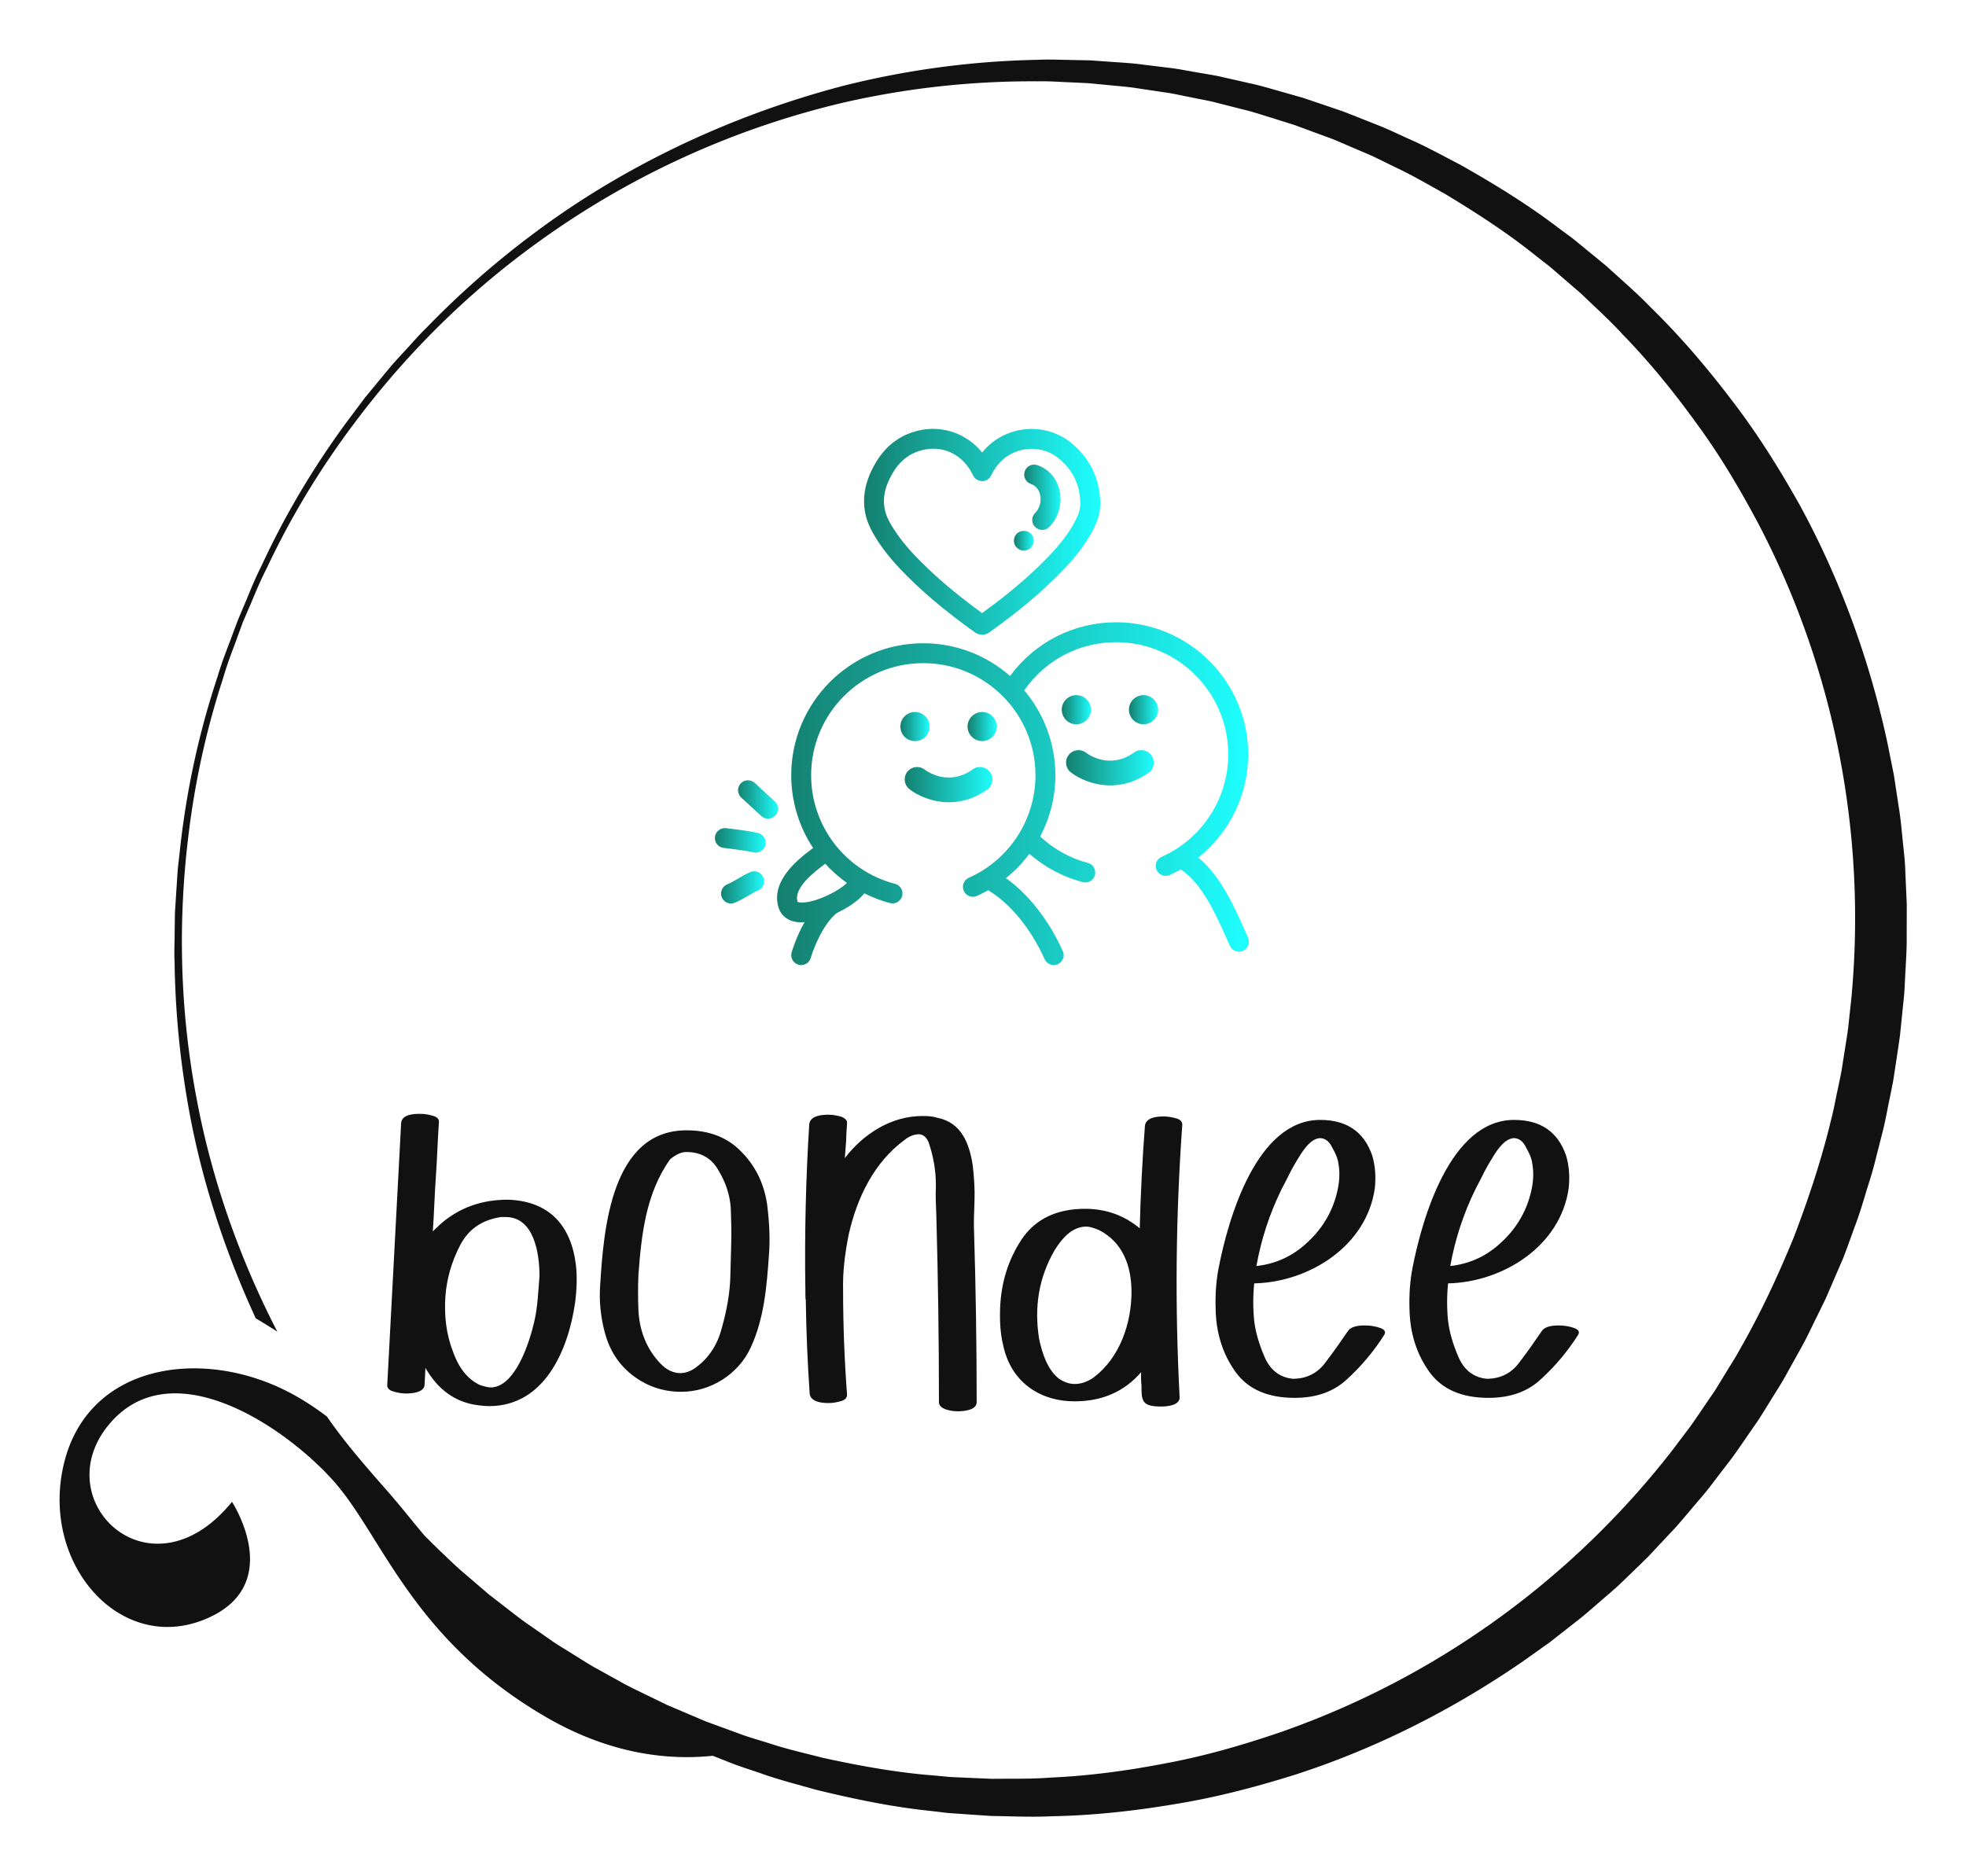 
        <svg xmlns="http://www.w3.org/2000/svg" xmlns:xlink="http://www.w3.org/1999/xlink" version="1.1" width="3193.548" 
        height="3047.818" viewBox="0 0 3193.548 3047.818">
			
			<g transform="scale(9.677) translate(10, 10)">
				<defs id="SvgjsDefs1280"><linearGradient id="SvgjsLinearGradient1287"><stop id="SvgjsStop1288" stop-color="#147d6c" offset="0"></stop><stop id="SvgjsStop1289" stop-color="#1effff" offset="1"></stop></linearGradient></defs><g id="SvgjsG1281" featureKey="rootContainer" transform="matrix(1.57,0,0,1.57,0,0)" fill="#111111"><path xmlns="http://www.w3.org/2000/svg" d="M186.037 47.606c-2.199-3.918-4.573-7.708-7.278-11.212-2.673-3.521-5.532-6.862-8.641-9.896-1.501-1.568-3.157-2.966-4.737-4.419l-2.486-2.04c-.416-.335-.822-.681-1.244-1.006l-1.286-.948c-3.376-2.588-6.978-4.783-10.585-6.828-1.85-.953-3.631-1.955-5.557-2.789-.942-.424-1.896-.887-2.819-1.272l-2.741-1.088-1.436-.563-1.428-.485-2.84-.963-2.865-.816c-.952-.27-1.896-.548-2.859-.748l-2.861-.651c-.947-.225-1.914-.351-2.863-.53-.955-.153-1.896-.36-2.85-.465l-2.844-.348c-.941-.134-1.888-.19-2.829-.256l-2.809-.197-2.793-.058c-.926-.021-1.848-.047-2.766-.002a92.396 92.396 0 0 0-20.951 2.813C70.563 6.3 59.408 12.063 50.684 18.606a94.794 94.794 0 0 0-11.452 10.073c-.852.814-1.59 1.705-2.365 2.525l-1.131 1.235c-.364.415-.705.842-1.052 1.256l-2.014 2.438-1.806 2.405c-4.652 6.288-7.49 11.763-9.253 15.556-.942 1.875-1.481 3.375-1.92 4.36l-.631 1.504-.003.007-.574 1.533c-.356 1.019-.997 2.493-1.593 4.497-1.313 3.961-3.002 9.899-3.925 17.664l-.334 2.989-.205 3.155c-.03.539-.075 1.083-.095 1.635l-.023 1.675c.002 1.128-.071 2.283-.009 3.46.065 4.71.49 9.809 1.436 15.183 1.26 7.265 3.635 15.029 7.239 22.851.779.461 1.548.94 2.31 1.432-4.283-8.301-7.051-16.679-8.546-24.475-2.073-10.61-1.93-20.139-1.051-27.822.868-7.709 2.508-13.618 3.789-17.561.58-1.996 1.208-3.463 1.556-4.478l.56-1.525.639-1.496c.443-.978.997-2.489 1.94-4.333 1.766-3.739 4.625-9.172 9.278-15.377 4.628-6.196 11.056-13.232 19.838-19.535A91.401 91.401 0 0 1 84.063 4.544a90.29 90.29 0 0 1 20.54-2.216c.895-.022 1.792.028 2.692.072l2.713.125 2.725.263c.912.087 1.829.165 2.74.32l2.75.409c.923.124 1.831.351 2.751.522.916.198 1.847.342 2.759.585l2.753.702c.926.215 1.834.51 2.747.795l2.748.859 2.72 1.002 1.366.503c.433.17.895.378 1.341.566l2.71 1.16c.897.402 1.764.855 2.652 1.283 1.786.825 3.494 1.846 5.243 2.803 3.416 2.057 6.815 4.246 9.982 6.808l1.207.938c.396.322.776.663 1.166.994l2.327 2.01c1.474 1.431 3.021 2.8 4.415 4.336 2.893 2.969 5.534 6.223 7.991 9.637 2.489 3.396 4.649 7.057 6.641 10.824a90.788 90.788 0 0 1 8.513 24.324 91.449 91.449 0 0 1 1.326 26.142l-.353 3.283c-.149 1.09-.337 2.177-.503 3.266-.091.543-.161 1.091-.268 1.631l-.337 1.619c-.239 1.076-.419 2.167-.706 3.232-1.022 4.289-2.432 8.505-3.994 12.605-1.699 4.128-3.542 8.104-5.743 11.943-.521.972-1.138 1.89-1.702 2.837l-.864 1.41c-.292.467-.617.913-.923 1.371-.625.907-1.233 1.826-1.872 2.723l-1.994 2.632a91.506 91.506 0 0 1-18.886 18.123 90.78 90.78 0 0 1-22.873 11.874c-4.033 1.377-8.116 2.561-12.256 3.328-4.129.801-8.283 1.359-12.424 1.538-2.068.163-4.133.099-6.187.13l-3.072-.133c-.51-.026-1.021-.038-1.53-.075l-1.522-.145c-4.062-.306-8.038-1.042-11.935-1.887-1.93-.502-3.871-.929-5.744-1.555-.94-.298-1.888-.564-2.814-.886l-2.755-1.009c-.452-.169-.927-.332-1.359-.504l-1.346-.573-2.679-1.141-2.584-1.256c-.858-.417-1.718-.824-2.541-1.303l-2.485-1.376c-.831-.448-1.608-.982-2.41-1.466-.788-.507-1.605-.963-2.362-1.505l-2.282-1.588c-.769-.512-1.49-1.083-2.214-1.645l-2.165-1.677-2.062-1.769c-.686-.585-1.373-1.164-2.01-1.793a88.332 88.332 0 0 1-2.869-2.797c-1.327-1.58-2.581-3.179-3.803-4.573-2.252-2.567-4.593-5.215-6.564-8.082-2.054-1.562-4.246-2.861-6.643-3.752-9.023-3.367-19.606-.866-21.632 9.474-2.039 10.344 6.262 19.563 15.144 15.991 8.889-3.579 2.976-12.596 2.976-12.596-8.685 10.673-19.863-.046-13.219-8.189 6.649-8.149 18.864.11 24.08 5.962 5.217 5.859 8.36 16.912 22.738 25.257 6.962 4.038 13.209 4.608 17.806 4.125l2.185.863c.952.358 1.927.661 2.895.995 1.929.698 3.931 1.195 5.926 1.768 4.028.983 8.154 1.854 12.384 2.283l1.585.19c.53.053 1.062.08 1.596.12l3.207.219c2.146.025 4.309.142 6.477.029 4.342-.079 8.712-.551 13.07-1.283 4.37-.697 8.694-1.829 12.98-3.175 8.554-2.764 16.778-6.906 24.35-12.13l2.816-2.002 2.726-2.137c.924-.697 1.782-1.473 2.661-2.227.871-.764 1.77-1.499 2.594-2.317l2.502-2.426 2.385-2.547c.811-.836 1.551-1.737 2.305-2.625.744-.897 1.533-1.76 2.224-2.701l2.131-2.78c.684-.947 1.336-1.917 2.004-2.877.329-.483.674-.956.988-1.45l.927-1.49c.605-1.001 1.262-1.973 1.823-3l1.704-3.072c.572-1.017 1.074-2.138 1.612-3.204l.792-1.62c.266-.542.453-1.029.683-1.546l1.322-3.06.357-.941.301-.826.599-1.652c.419-1.094.762-2.215 1.101-3.336.332-1.124.718-2.23 1-3.368l.865-3.405c.296-1.133.484-2.291.729-3.435l.347-1.72c.11-.574.183-1.155.275-1.733.171-1.157.361-2.31.512-3.468l.355-3.485c.143-1.159.159-2.328.233-3.491.059-1.164.139-2.327.122-3.492l.009-3.49-.154-3.482c-.023-1.161-.18-2.313-.29-3.466-.123-1.152-.215-2.306-.411-3.447l-.52-3.425-.679-3.389c-1.93-8.994-5.097-17.64-9.407-25.53z"></path></g><g id="SvgjsG1282" featureKey="symbolFeature-0" transform="matrix(1,0,0,1,109.231,61.422)" fill="url(#SvgjsLinearGradient1287)"><g xmlns="http://www.w3.org/2000/svg"><g><path d="M89.763,84.877c-1.875-4.225-4.154-9.297-7.848-12.32c5.201-4.148,8.371-10.492,8.371-17.334    c0-12.223-9.945-22.166-22.17-22.166c-7.129,0-13.625,3.35-17.797,9.012c-3.9-3.412-8.988-5.496-14.564-5.496    c-12.223,0-22.168,9.943-22.168,22.168c0,4.463,1.338,8.674,3.668,12.207l-0.268,0.205c-2.086,1.582-6.969,5.287-5.512,9.844    c0.404,1.268,1.428,2.105,2.883,2.363c0.309,0.053,0.641,0.08,0.99,0.08c0.146,0,0.314-0.029,0.469-0.039    c-1.402,2.49-2.117,4.91-2.164,5.072c-0.256,0.887,0.254,1.811,1.139,2.066c0.156,0.047,0.313,0.066,0.467,0.066    c0.725,0,1.391-0.475,1.604-1.205c0.438-1.508,2.078-5.764,4.404-7.551c1.951-0.926,3.689-2.131,4.564-3.262    c0.008-0.01,0.008-0.021,0.016-0.031c1.363,0.682,2.801,1.246,4.32,1.641c0.141,0.037,0.283,0.053,0.422,0.053    c0.742,0,1.42-0.498,1.615-1.248c0.232-0.895-0.303-1.807-1.197-2.037c-8.289-2.156-14.08-9.65-14.08-18.225    c0-10.381,8.445-18.828,18.828-18.828s18.83,8.447,18.83,18.828c0,7.432-4.391,14.188-11.186,17.209    c-0.844,0.375-1.223,1.363-0.848,2.205c0.375,0.846,1.363,1.223,2.205,0.848c0.648-0.287,1.273-0.615,1.883-0.961    c3.66,2.172,7.164,6.412,9.486,11.58c0.279,0.619,0.889,0.984,1.525,0.984c0.229,0,0.461-0.047,0.684-0.146    c0.842-0.377,1.217-1.365,0.838-2.207c-2.33-5.18-5.791-9.566-9.541-12.242c1.486-1.195,2.809-2.566,3.932-4.084    c2.586,2.256,5.646,3.891,8.969,4.754c0.141,0.037,0.281,0.053,0.42,0.053c0.744,0,1.422-0.498,1.615-1.25    c0.232-0.893-0.303-1.805-1.195-2.035c-2.994-0.777-5.717-2.322-7.994-4.426c1.633-3.115,2.547-6.625,2.547-10.281    c0-5.43-1.971-10.404-5.223-14.262c3.523-5.064,9.184-8.082,15.414-8.082c10.383,0,18.828,8.445,18.828,18.826    c0,7.434-4.389,14.189-11.182,17.209c-0.844,0.375-1.223,1.361-0.848,2.205c0.277,0.623,0.887,0.992,1.527,0.992    c0.227,0,0.457-0.047,0.678-0.145c0.637-0.283,1.246-0.604,1.848-0.941c3.545,2.311,5.867,7.463,7.742,11.689l0.51,1.141    c0.277,0.619,0.887,0.986,1.523,0.986c0.229,0,0.461-0.047,0.684-0.146c0.84-0.377,1.217-1.365,0.84-2.207L89.763,84.877z     M19.298,73.59c1.082,1.201,2.305,2.275,3.635,3.221c-1.252,1.281-4.602,2.992-6.977,3.262c-0.857,0.094-1.244-0.043-1.299-0.092    c-0.738-2.309,2.826-5.012,4.35-6.168L19.298,73.59z"></path><path d="M71.144,54.912c-4.055,2.908-7.652,0.355-8.059,0.047c-0.908-0.705-2.213-0.543-2.92,0.359    c-0.713,0.906-0.557,2.217,0.35,2.93c1.285,1.01,3.742,2.193,6.646,2.193c2.004,0,4.223-0.564,6.416-2.137    c0.938-0.672,1.15-1.977,0.479-2.914S72.079,54.24,71.144,54.912z"></path><path d="M63.894,47.729c0-1.348-1.1-2.445-2.451-2.445c-1.348,0-2.445,1.097-2.445,2.445c0,1.352,1.098,2.449,2.445,2.449    C62.794,50.178,63.894,49.08,63.894,47.729z"></path><path d="M72.72,45.284c-1.35,0-2.447,1.097-2.447,2.445c0,1.352,1.098,2.449,2.447,2.449s2.449-1.098,2.449-2.449    C75.169,46.381,74.069,45.284,72.72,45.284z"></path><path d="M10.829,63.129l-3.367-3.105c-0.68-0.625-1.736-0.582-2.361,0.096c-0.625,0.676-0.582,1.734,0.096,2.359l3.367,3.107    c0.322,0.295,0.729,0.441,1.133,0.441c0.449,0,0.898-0.182,1.227-0.537C11.55,64.813,11.507,63.756,10.829,63.129z"></path><path d="M8.001,68.43c-1.756-0.41-5.229-0.795-5.375-0.813c-0.91-0.092-1.742,0.561-1.844,1.479    c-0.102,0.916,0.561,1.742,1.477,1.842c0.035,0.004,3.42,0.381,4.984,0.744c0.127,0.031,0.254,0.045,0.381,0.045    c0.758,0,1.445-0.521,1.625-1.293C9.458,69.537,8.899,68.639,8.001,68.43z"></path><path d="M6.683,75.006c-0.719,0.32-1.375,0.705-2.012,1.08c-0.635,0.371-1.234,0.723-1.836,0.977    c-0.852,0.355-1.252,1.334-0.896,2.186c0.27,0.639,0.889,1.023,1.541,1.023c0.217,0,0.436-0.041,0.645-0.131    c0.809-0.338,1.535-0.764,2.236-1.176c0.584-0.34,1.133-0.664,1.686-0.91c0.84-0.375,1.219-1.363,0.844-2.205    S7.526,74.627,6.683,75.006z"></path><path d="M46.97,58.223c-0.672-0.938-1.977-1.152-2.912-0.48c-4.057,2.912-7.652,0.355-8.059,0.047    c-0.908-0.701-2.211-0.543-2.92,0.359c-0.713,0.906-0.555,2.221,0.352,2.932c1.283,1.01,3.738,2.191,6.645,2.191    c2.004,0,4.223-0.563,6.414-2.137C47.427,60.463,47.642,59.158,46.97,58.223z"></path><circle cx="34.359" cy="50.561" r="2.448"></circle><path d="M48.081,50.561c0-1.35-1.098-2.445-2.443-2.445c-1.352,0-2.451,1.096-2.451,2.445s1.1,2.447,2.451,2.447    C46.983,53.008,48.081,51.91,48.081,50.561z"></path><path d="M53.946,0.592c-2.836,0-5.584,1.131-7.539,3.098c-0.27,0.273-0.527,0.559-0.771,0.863    c-2.406-2.992-6.264-4.502-10.127-3.805c-3.266,0.602-5.836,2.396-7.641,5.344c-2.531,4.156-2.73,8.17-0.596,11.926    c1.117,1.977,2.525,3.852,4.436,5.908c3.418,3.629,7.453,7.066,12.795,10.885c0.361,0.221,0.74,0.332,1.131,0.332    c0.658,0,1.096-0.314,1.313-0.473c4.742-3.385,8.469-6.508,11.727-9.828c1.828-1.867,3.902-4.16,5.42-7.016    c0.701-1.332,1.414-2.951,1.369-4.844c-0.104-4.08-1.732-7.451-4.838-10.016C58.776,1.436,56.407,0.592,53.946,0.592z     M62.122,13.064c0.027,1.121-0.457,2.205-0.982,3.201c-1.314,2.473-3.191,4.543-4.852,6.238    c-2.961,3.018-6.346,5.879-10.664,9.004c-4.711-3.42-8.375-6.572-11.477-9.863c-1.721-1.854-2.982-3.529-3.971-5.273    c-1.533-2.699-1.359-5.412,0.543-8.537c1.303-2.131,3.068-3.373,5.389-3.801c0.439-0.08,0.887-0.121,1.324-0.121    c2.721,0,5.129,1.504,6.498,4.129c0.066,0.129,0.135,0.262,0.242,0.457c0.301,0.541,0.85,0.842,1.502,0.857    c0.623-0.016,1.184-0.377,1.457-0.936c0.477-0.973,0.998-1.727,1.645-2.373c1.334-1.344,3.219-2.115,5.17-2.115    c1.684,0,3.297,0.572,4.549,1.609C60.856,7.49,62.044,9.951,62.122,13.064z"></path><path d="M54.884,6.67c-0.879-0.299-1.82,0.188-2.109,1.061c-0.289,0.877,0.188,1.82,1.063,2.109c1.043,0.344,1.4,1.266,1.52,1.783    c0.256,1.104-0.07,2.334-0.816,3.063c-0.658,0.645-0.67,1.701-0.023,2.361c0.326,0.334,0.76,0.502,1.193,0.502    c0.422,0,0.842-0.158,1.168-0.477c1.57-1.537,2.25-3.973,1.732-6.205C58.136,8.824,56.778,7.293,54.884,6.67z"></path><path d="M51.452,18.17c-0.316,0.318-0.484,0.752-0.484,1.186s0.168,0.869,0.484,1.17c0.316,0.316,0.734,0.5,1.186,0.5    c0.436,0,0.869-0.184,1.17-0.5c0.316-0.301,0.5-0.736,0.5-1.17c0-0.449-0.184-0.885-0.5-1.186    C53.188,17.553,52.069,17.553,51.452,18.17z"></path></g></g></g><g id="SvgjsG1283" featureKey="nameFeature-0" transform="matrix(1.82,0,0,1.82,51.951,151.525)" fill="#111111"><path d="M12.8 21.92 c3.84 0.12 5.84 2.4 6.28 6.04 c0.12 1.08 0.08 2.24 -0.08 3.48 c-0.64 4.4 -2.84 9.52 -7.92 9.52 c-0.36 0 -0.72 -0.04 -1.04 -0.08 c-2.2 -0.28 -3.76 -1.56 -4.84 -3.44 l-0.08 1.52 c0 0.76 -1.2 0.84 -1.72 0.84 c-0.4 0 -0.8 -0.08 -1.2 -0.2 s-0.56 -0.36 -0.52 -0.64 l1.28 -24.16 c0.12 -0.76 1.16 -0.8 1.76 -0.8 c0.44 0 0.84 0.08 1.24 0.2 c0.36 0.12 0.52 0.32 0.48 0.6 c-0.12 1.72 -0.16 3.36 -0.28 5 c-0.12 1.72 -0.16 3.32 -0.28 5.04 l0.76 -0.72 c1.72 -1.48 3.76 -2.2 6.16 -2.2 z M15.72 28.96 c0 -2.04 -0.48 -5.44 -3.12 -5.44 l-0.44 0 c-1.8 0.28 -3.04 1.16 -3.8 2.68 c-0.76 1.48 -1.2 3.04 -1.32 4.64 c-0.12 1.8 0.08 3.48 0.68 5.04 c0.56 1.6 1.4 2.64 2.56 3.16 c0.4 0.12 0.72 0.2 0.92 0.2 c2.28 0 3.6 -4.16 4.04 -6.08 c0.32 -1.4 0.36 -2.76 0.48 -4.2 z M36.72 22.4 c0.2 1.64 0.28 3.2 0.16 4.64 c-0.2 2.88 -0.44 5.84 -1.68 8.52 c-1.12 2.44 -3.68 4.08 -6.4 4.08 c-1.64 0 -3.12 -0.48 -4.44 -1.48 s-2.16 -2.32 -2.6 -3.92 c-0.4 -1.48 -0.56 -3 -0.44 -4.52 c0.32 -5.12 1.04 -14.2 7.96 -14.2 c2.08 0 3.76 0.64 5.04 1.96 c1.32 1.32 2.12 2.96 2.4 4.92 z M33.32 29.04 l0.08 -3.04 c0.04 -1.08 0 -2.16 -0.04 -3.32 c-0.08 -1.16 -0.44 -2.32 -1.12 -3.44 c-0.64 -1.16 -1.64 -1.72 -3 -1.72 c-0.44 0 -0.96 0.24 -1.48 0.68 c-2.24 3.16 -2.64 6.96 -2.92 10.68 c-0.04 1.04 -0.04 2.08 0 3.16 c0.08 1.96 0.76 3.64 2 4.96 c0.56 0.6 1.2 0.92 1.88 0.92 c0.36 0 0.76 -0.12 1.12 -0.32 c1.32 -0.84 2.24 -2.12 2.68 -3.8 c0.48 -1.68 0.76 -3.28 0.8 -4.76 z M52.4 14.36 c2.24 0.44 2.96 2.36 3.28 4.4 c0.12 1.08 0.2 2.16 0.16 3.28 s-0.08 2.08 -0.04 2.84 c0.16 5.24 0.24 10.48 0.24 15.72 c0 0.76 -1.24 0.84 -1.76 0.84 s-1.72 -0.16 -1.72 -0.84 c0 -5.76 -0.08 -11.48 -0.24 -17.2 c-0.04 -0.92 -0.08 -1.84 -0.04 -2.8 c0 -1.4 -0.24 -2.72 -0.68 -4 c-0.2 -0.44 -0.48 -0.68 -0.84 -0.72 c-0.44 0 -0.92 0.16 -1.36 0.52 c-2.84 2.08 -4.4 5.36 -5.16 8.72 c-0.36 1.8 -0.56 3.48 -0.52 5.12 c0 3.2 0.12 6.4 0.36 9.6 c0.04 0.28 -0.12 0.52 -0.48 0.64 c-0.4 0.12 -0.8 0.2 -1.2 0.2 c-0.6 0 -1.64 -0.08 -1.76 -0.84 c-0.2 -2.88 -0.32 -5.76 -0.36 -8.64 c-0.04 -0.16 -0.04 -0.48 -0.04 -1 c-0.08 -5.08 0.04 -10.2 0.36 -15.28 c0.12 -0.76 1.16 -0.84 1.76 -0.84 c0.44 0 0.84 0.08 1.24 0.2 c0.36 0.16 0.52 0.36 0.48 0.64 c-0.04 0.68 -0.08 1.2 -0.08 1.56 l-0.12 1.6 c1.72 -2.24 4.28 -3.88 7.16 -3.88 c0.56 0 1 0.04 1.36 0.16 z M71.56 15.08 c0.12 -0.76 1.12 -0.84 1.72 -0.84 c0.44 0 0.84 0.08 1.24 0.2 c0.36 0.12 0.52 0.36 0.48 0.64 c-0.6 8.36 -0.68 16.72 -0.24 25.08 c0 0.76 -1.2 0.84 -1.72 0.84 c-1.8 0 -1.8 -0.56 -1.8 -2 c-0.04 -0.24 -0.04 -0.64 -0.04 -1.16 c-1.56 1.8 -3.6 2.68 -6.12 2.68 c-3.32 0 -5.92 -1.88 -6.6 -5.2 c-0.24 -0.96 -0.32 -2.08 -0.28 -3.32 c0.08 -2.44 0.76 -4.56 2 -6.44 c1.28 -1.88 3.24 -2.8 5.84 -2.8 c1.92 0 3.6 0.6 5.04 1.8 c0.08 -3.16 0.24 -6.32 0.48 -9.48 z M70.32 30.44 c0 -2.4 -0.8 -4.6 -3 -5.72 c-0.48 -0.2 -0.88 -0.32 -1.16 -0.32 c-1.32 0 -2.24 1.08 -2.92 2.16 c-1.44 2.48 -1.92 5.2 -1.44 8.2 c0.28 1.32 0.76 2.84 1.84 3.68 c0.48 0.32 0.96 0.48 1.44 0.48 c0.6 0 1.2 -0.2 1.8 -0.64 c2.36 -1.8 3.44 -4.96 3.44 -7.84 z M90.28 34.04 c0.24 -0.36 0.76 -0.52 1.56 -0.52 c0.52 0 1 0.08 1.44 0.24 s0.52 0.4 0.32 0.68 c-0.92 1.44 -2.04 2.8 -3.4 4.04 c-1.24 1.16 -2.84 1.72 -4.84 1.72 c-2.48 0 -4.32 -0.8 -5.48 -2.44 s-1.76 -3.56 -1.8 -5.76 c-0.04 -1.32 0.04 -2.56 0.28 -3.8 c0.88 -4.52 3.48 -13.64 9.36 -13.64 c2.44 0 4.04 1.08 4.8 3.28 c0.28 0.92 0.36 1.96 0.24 3.04 c-0.76 5.32 -6.04 8.64 -11.12 8.76 c-0.12 1.16 -0.12 2.32 0 3.48 c0.12 1 0.44 2.12 0.96 3.32 s1.4 1.88 2.6 2 c1.28 0 2.32 -0.52 3.08 -1.6 c0.76 -1 1.4 -1.92 2 -2.8 z M84.76 19.8 l-0.6 1.16 c-1.12 2.28 -1.88 4.64 -2.32 7.08 c1.8 -0.2 3.36 -0.92 4.68 -2.16 c1.36 -1.24 2.28 -2.76 2.72 -4.48 c0.28 -1.04 0.32 -2 0.16 -2.84 c-0.04 -0.4 -0.24 -0.88 -0.56 -1.44 c-0.28 -0.6 -0.68 -0.88 -1.16 -0.88 c-0.56 0.04 -1.12 0.52 -1.72 1.44 c-0.56 0.88 -0.96 1.6 -1.2 2.12 z M108.16 34.04 c0.24 -0.36 0.76 -0.52 1.56 -0.52 c0.52 0 1 0.08 1.44 0.24 s0.52 0.4 0.32 0.68 c-0.92 1.44 -2.04 2.8 -3.4 4.04 c-1.24 1.16 -2.84 1.72 -4.84 1.72 c-2.48 0 -4.32 -0.8 -5.48 -2.44 s-1.76 -3.56 -1.8 -5.76 c-0.04 -1.32 0.04 -2.56 0.28 -3.8 c0.88 -4.52 3.48 -13.64 9.36 -13.64 c2.44 0 4.04 1.08 4.8 3.28 c0.28 0.92 0.36 1.96 0.24 3.04 c-0.76 5.32 -6.04 8.64 -11.12 8.76 c-0.12 1.16 -0.12 2.32 0 3.48 c0.12 1 0.44 2.12 0.96 3.32 s1.4 1.88 2.6 2 c1.28 0 2.32 -0.52 3.08 -1.6 c0.76 -1 1.4 -1.92 2 -2.8 z M102.64 19.8 l-0.6 1.16 c-1.12 2.28 -1.88 4.64 -2.32 7.08 c1.8 -0.2 3.36 -0.92 4.68 -2.16 c1.36 -1.24 2.28 -2.76 2.72 -4.48 c0.28 -1.04 0.32 -2 0.16 -2.84 c-0.04 -0.4 -0.24 -0.88 -0.56 -1.44 c-0.28 -0.6 -0.68 -0.88 -1.16 -0.88 c-0.56 0.04 -1.12 0.52 -1.72 1.44 c-0.56 0.88 -0.96 1.6 -1.2 2.12 z"></path></g>
			</g>
		</svg>
	